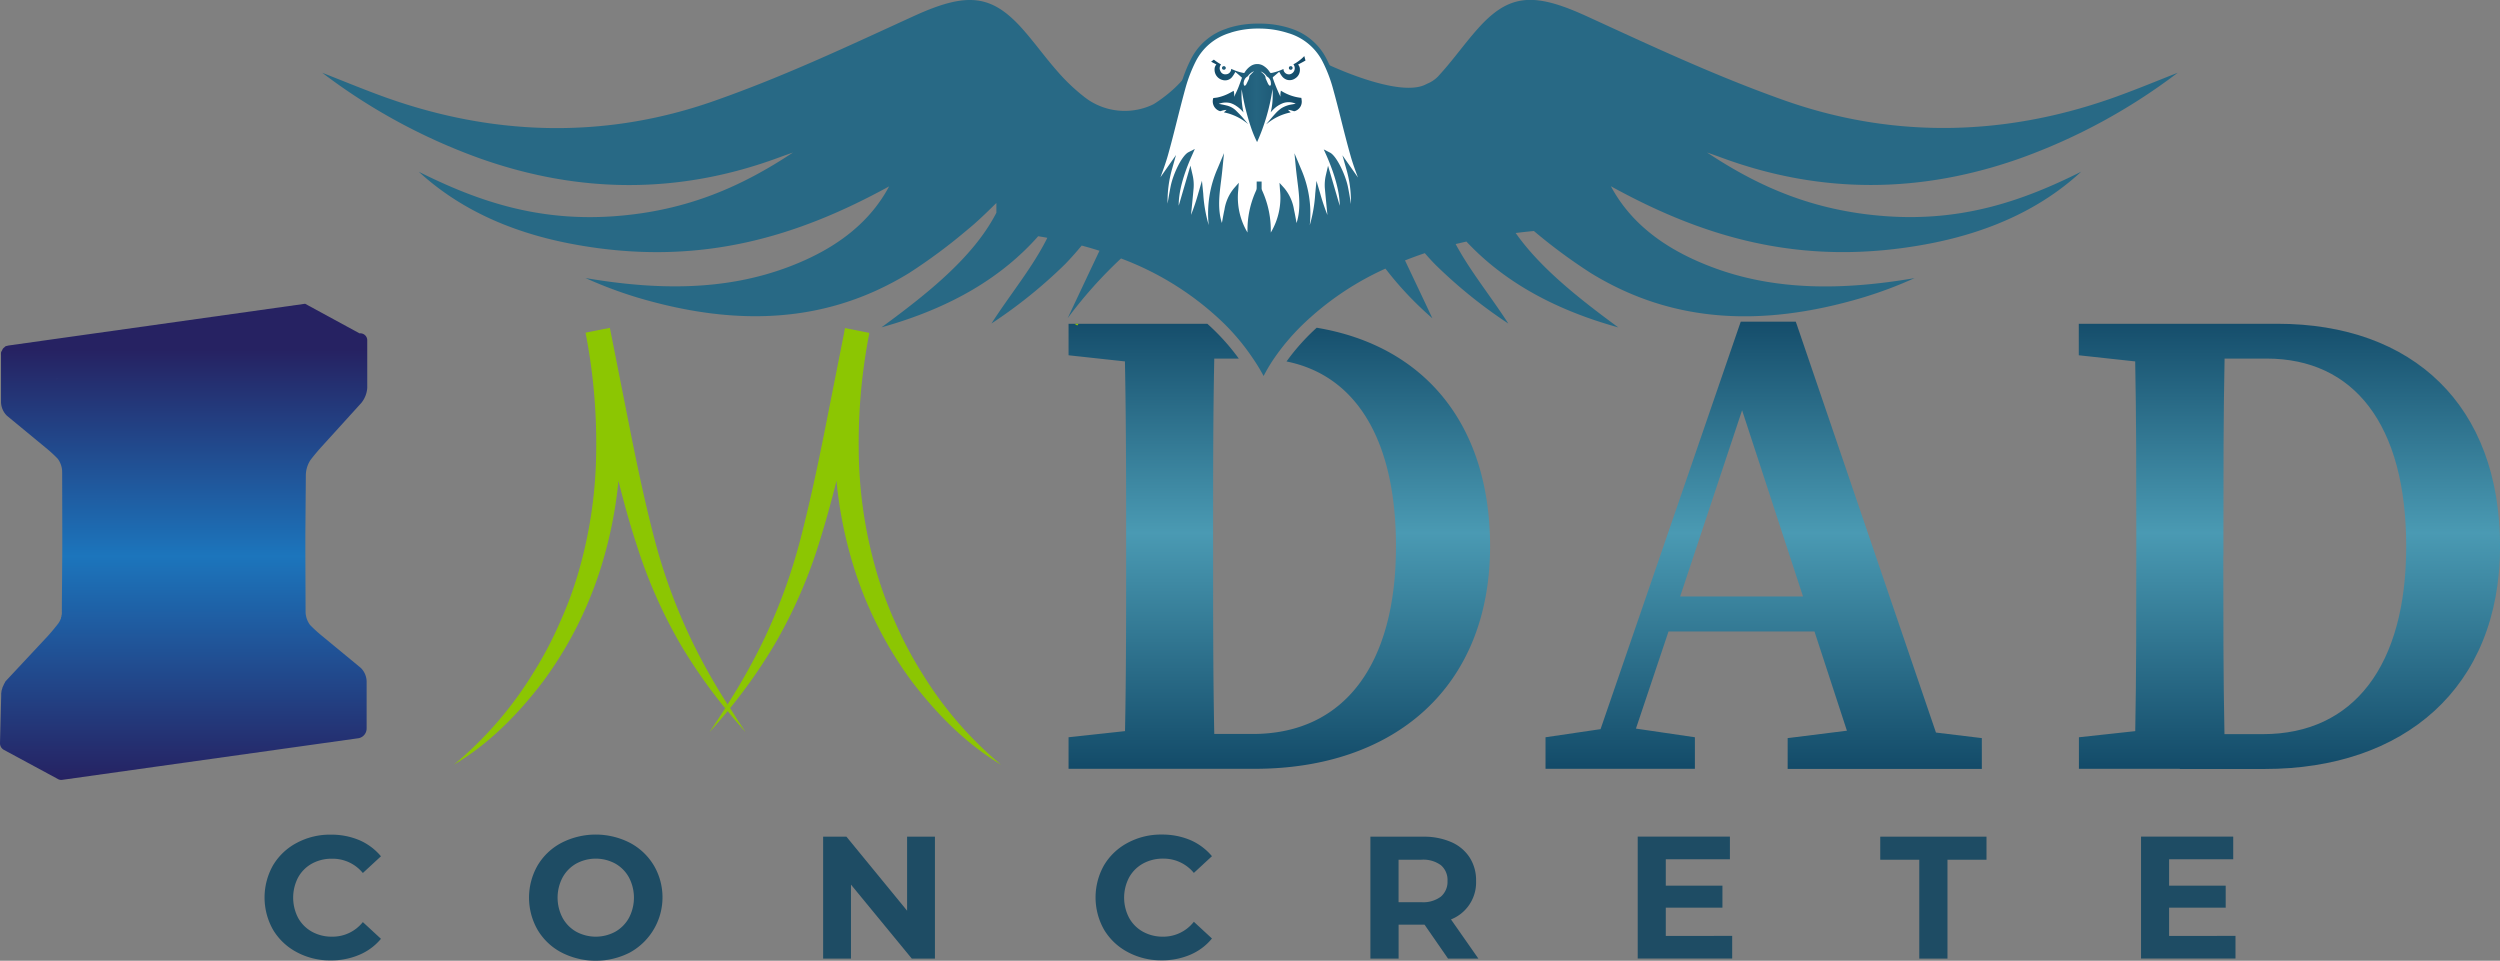 <svg xmlns="http://www.w3.org/2000/svg" xmlns:xlink="http://www.w3.org/1999/xlink" width="561.88" height="215.93" viewBox="0 0 561.88 215.93"><rect x="0" y="0" width="561.88" height="215.93" fill="#808080" stroke="none"/><defs><style>.cls-1{fill:none;}.cls-2{fill:url(#linear-gradient);}.cls-3{fill:url(#linear-gradient-2);}.cls-4{fill:url(#linear-gradient-3);}.cls-5{fill:url(#linear-gradient-4);}.cls-6{isolation:isolate;}.cls-7{clip-path:url(#clip-path);}.cls-8{clip-path:url(#clip-path-2);}.cls-9{clip-path:url(#clip-path-3);}.cls-10{clip-path:url(#clip-path-4);}.cls-11{fill:#1e4c64;}.cls-12{fill:#8cc602;}.cls-13{fill:#286985;}.cls-14{fill:#fff;}.cls-15{fill:url(#linear-gradient-5);}.cls-16{fill:url(#linear-gradient-6);}.cls-17{fill:url(#linear-gradient-7);}</style><linearGradient id="linear-gradient" x1="287.5" y1="69.18" x2="287.5" y2="174.6" gradientUnits="userSpaceOnUse"><stop offset="0" stop-color="#114866"/><stop offset="0.48" stop-color="#4a9ab3"/><stop offset="1" stop-color="#114866"/></linearGradient><linearGradient id="linear-gradient-2" x1="396.4" y1="69.18" x2="396.4" y2="174.6" xlink:href="#linear-gradient"/><linearGradient id="linear-gradient-3" x1="514.54" y1="69.18" x2="514.54" y2="174.6" xlink:href="#linear-gradient"/><linearGradient id="linear-gradient-4" x1="41.29" y1="78.62" x2="41.29" y2="175.25" gradientUnits="userSpaceOnUse"><stop offset="0" stop-color="#262262"/><stop offset="0.48" stop-color="#1c75bc"/><stop offset="1" stop-color="#262262"/></linearGradient><clipPath id="clip-path"><polygon class="cls-1" points="11.6 176.39 11.77 83.59 83.42 73.52 83.25 166.32 11.6 176.39"/></clipPath><clipPath id="clip-path-2"><path class="cls-1" d="M69.72,103.27a6.48,6.48,0,0,0-1,3.27L68.6,120c0,1.06,0,2.79,0,3.84l0,13.43a5.11,5.11,0,0,0,1,3A30.59,30.59,0,0,0,72,142.39l9.11,7.52a4.33,4.33,0,0,1,1.32,3l0,10.64a2.2,2.2,0,0,1-1.78,2.16L14,175.08a1.58,1.58,0,0,1-1.77-1.67l0-10.63a5.8,5.8,0,0,1,1.33-3.38l9.14-10.08c.73-.81,1.78-2.07,2.33-2.81a6.47,6.47,0,0,0,1-3.26l.1-13.46c0-1,0-2.77,0-3.83l-.06-13.43a5.11,5.11,0,0,0-1-3,29.24,29.24,0,0,0-2.33-2.16l-9.1-7.5a4.44,4.44,0,0,1-1.32-3l0-10.63a2.23,2.23,0,0,1,1.78-2.17l66.63-9.36a1.57,1.57,0,0,1,1.77,1.67l0,10.63a5.88,5.88,0,0,1-1.33,3.39L72,100.46c-.72.81-1.77,2.07-2.32,2.81"/></clipPath><clipPath id="clip-path-3"><path class="cls-1" d="M80.76,74.71,14.13,84.07a2.23,2.23,0,0,0-1.78,2.17l0,10.63a4.44,4.44,0,0,0,1.32,3l9.1,7.5a29.24,29.24,0,0,1,2.33,2.16,5.11,5.11,0,0,1,1,3L26.14,126c0,1.06,0,2.78,0,3.83L26,143.25a6.47,6.47,0,0,1-1,3.26c-.55.74-1.6,2-2.33,2.81L13.54,159.4a5.8,5.8,0,0,0-1.33,3.38l0,10.63A1.58,1.58,0,0,0,14,175.08l66.63-9.37a2.2,2.2,0,0,0,1.78-2.16l0-10.64a4.33,4.33,0,0,0-1.32-3L72,142.39a30.59,30.59,0,0,1-2.31-2.15,5.11,5.11,0,0,1-1-3l0-13.43c0-1,0-2.78,0-3.84l.1-13.45a6.48,6.48,0,0,1,1-3.27c.55-.74,1.6-2,2.32-2.81L81.18,90.4A5.88,5.88,0,0,0,82.51,87l0-10.63a1.57,1.57,0,0,0-1.77-1.67"/></clipPath><clipPath id="clip-path-4"><polyline class="cls-1" points="83.25 166.32 11.6 176.39 11.77 83.59 83.42 73.52 83.25 166.32"/></clipPath><linearGradient id="linear-gradient-5" x1="272.2" y1="22.21" x2="293.44" y2="22.21" gradientUnits="userSpaceOnUse"><stop offset="0" stop-color="#114866"/><stop offset="0.48" stop-color="#256581"/><stop offset="1" stop-color="#114866"/></linearGradient><linearGradient id="linear-gradient-6" x1="274.66" y1="15.27" x2="275.49" y2="15.27" xlink:href="#linear-gradient-5"/><linearGradient id="linear-gradient-7" x1="289.68" y1="15.27" x2="290.51" y2="15.27" xlink:href="#linear-gradient-5"/></defs><g id="Layer_2" data-name="Layer 2"><g id="Layer_1-2" data-name="Layer 1"><path class="cls-2" d="M295.93,73.66a48.43,48.43,0,0,0-6.78,7.58c15.5,3.12,24.6,17.42,24.6,41.57,0,26.78-11.8,42.15-32.2,42.15h-8.64c-.26-13-.26-26.19-.26-40.11v-5.34c0-13.14,0-26.17.26-38.92h5.51a49.51,49.51,0,0,0-7.07-7.82H240.16v7.08l12.67,1.38c.25,12.75.27,25.57.27,38.28v5.39c0,13.85,0,26.83-.25,39.42l-12.69,1.38v7.09H282c31.13,0,52.9-18.07,52.9-50.08C334.85,95.1,319.92,77.66,295.93,73.66Z"/><path class="cls-3" d="M367.73,163.76l-2.22-.32h-2.85l-2.89.43-12.41,1.83v7.09h33.57V165.7Zm67.38.88L403.82,72.91l-.22-.62H391.24l-.51,1.47-31,90.11-3.06,8.92h8l3-9L375,141.93l2.62-7.88,13.92-41.84,13.69,41.84,2.58,7.88,7.28,22.27,2.8,8.59h20ZM415,134.05h-40.7l-2.47,7.88h46.08Zm20.09,30.59-8.69-1h-6.61l-4.72.59-13.29,1.66v6.93h43.64v-6.93Z"/><path class="cls-4" d="M467.21,72.77v7.08l12.68,1.38,8.08.88h1.95V72.77ZM488,163.44l-8.07.88-12.69,1.38v7.09h22.71v-9.35Zm11.72-38.59v-5.34c0-13.14,0-26.17.26-38.92q.07-3.93.19-7.82H479.69q.12,4.23.2,8.46c.25,12.75.25,25.57.25,38.28v5.39c0,13.84,0,26.83-.24,39.42q-.09,4.26-.21,8.47h20.45c-.07-2.61-.13-5.21-.19-7.83C499.69,152,499.69,138.77,499.69,124.85Zm12.16-52.08H489.92v7.82H509.4c19.59,0,31.4,14.73,31.4,42.22C540.8,149.59,529,165,508.59,165H489.92v7.83H509c31.14,0,52.89-18.07,52.89-50.08C561.88,91.05,542.26,72.77,511.85,72.77Z"/><path class="cls-5" d="M80.8,74.92,68.57,68.27,2,77.64H2a1.87,1.87,0,0,0-.32.08.32.32,0,0,1-.09,0l-.11.05-.1,0a.47.47,0,0,1-.12.07l-.07,0L1,78.07l-.05,0,0,0-.19.18a.05.05,0,0,0,0,0s0,.05-.06.06a.39.39,0,0,1-.08.1l-.07.13a.1.1,0,0,0,0,.07l0,0A2.56,2.56,0,0,0,.33,79L.3,79h0a2.17,2.17,0,0,1-.07.24.59.59,0,0,0,0,.13,1.58,1.58,0,0,0,0,.38h0V90.44h0a4.43,4.43,0,0,0,1.33,3h0l9.09,7.5a29,29,0,0,1,2.32,2.16,5,5,0,0,1,1,3L14,119.51c0,1.07,0,2.79,0,3.84l-.1,13.45a3.71,3.71,0,0,1,0,.47l0,.16a1.88,1.88,0,0,1,0,.33c0,.06,0,.13,0,.19s0,.21-.08.32l0,.19c0,.11-.07.22-.11.33l0,.16c0,.06-.05.12-.07.17s-.07.15-.09.22-.06.11-.08.17l-.1.19c-.05.07-.08.14-.13.21l-.1.17-.22.27-.08.1-.17.23-.1.12c-.06.06-.11.14-.17.21l-.12.15a1.93,1.93,0,0,0-.17.21l-.12.14c-.07.08-.13.16-.2.23a1.47,1.47,0,0,1-.1.13,2.85,2.85,0,0,1-.23.26l-.08.09c-.09.11-.18.23-.28.33l-.3.34L1.36,153s0,0,0,0l-.12.16c-.05,0-.08.1-.13.16h0l0,.08-.24.39,0,.06a.91.91,0,0,1-.07.14l-.09.18-.11.25a1.67,1.67,0,0,1-.08.2l0,.07-.06.18-.06.19a2.68,2.68,0,0,0-.07.27.53.53,0,0,0,0,.18l-.06.28c0,.05,0,.1,0,.15s0,.26,0,.4L0,167a1.69,1.69,0,0,0,.83,1.51L13,175.08l0,0a1.48,1.48,0,0,0,1,.19l21.76-3.06,44.86-6.3a2.23,2.23,0,0,0,1.78-2.18l0-10.45v-.17a4.42,4.42,0,0,0-1.31-3L72,142.61l-.72-.62c-.59-.53-1.22-1.13-1.6-1.54a5.06,5.06,0,0,1-1-3L68.63,124c0-1.06,0-2.78,0-3.84l.11-13.45a6.4,6.4,0,0,1,1-3.26c.55-.75,1.6-2,2.32-2.81l9.14-10.07a6,6,0,0,0,1.34-3.39l0-9.72v-.91A1.57,1.57,0,0,0,80.8,74.92ZM25.73,145.27a.43.43,0,0,0,.06-.17h0A.67.67,0,0,1,25.73,145.27Zm.35-33.09a3.64,3.64,0,0,1,.05.56h0A5.48,5.48,0,0,0,26.08,112.18ZM12.53,85.7a.14.14,0,0,0,0,.07l0-.08Zm.2-.41h0a1.7,1.7,0,0,1,.15-.22C12.84,85.14,12.78,85.21,12.73,85.29Z"/><path class="cls-11" d="M74.66,210.52a9.17,9.17,0,0,1-4.54-1.11A7.93,7.93,0,0,1,67,206.29a9.84,9.84,0,0,1,0-9.08,7.93,7.93,0,0,1,3.12-3.12A9.17,9.17,0,0,1,74.66,193a8.75,8.75,0,0,1,6.89,3.21l4.07-3.76a13.13,13.13,0,0,0-4.83-3.61,16.12,16.12,0,0,0-6.44-1.25,15.78,15.78,0,0,0-7.62,1.83,13.57,13.57,0,0,0-5.33,5,14.7,14.7,0,0,0,0,14.6,13.57,13.57,0,0,0,5.33,5,15.67,15.67,0,0,0,7.57,1.83,16.06,16.06,0,0,0,6.47-1.26A12.69,12.69,0,0,0,85.62,211l-4.07-3.76A8.7,8.7,0,0,1,74.66,210.52Z"/><path class="cls-11" d="M146.94,194.49a13.73,13.73,0,0,0-5.37-5.07,16.87,16.87,0,0,0-15.36,0,13.53,13.53,0,0,0-5.37,5.07,14.55,14.55,0,0,0,0,14.52,13.53,13.53,0,0,0,5.37,5.07,16.87,16.87,0,0,0,15.36,0,14.16,14.16,0,0,0,5.37-19.59Zm-5.58,11.8a8,8,0,0,1-3.08,3.12,9.2,9.2,0,0,1-8.76,0,8,8,0,0,1-3.08-3.12,9.76,9.76,0,0,1,0-9.08,8,8,0,0,1,3.08-3.12,9.2,9.2,0,0,1,8.76,0,8,8,0,0,1,3.08,3.12,9.76,9.76,0,0,1,0,9.08Z"/><path class="cls-11" d="M203.87,188.05v16.63l-13.63-16.63H185v27.4h6.26V198.82l13.67,16.63h5.2v-27.4Z"/><path class="cls-11" d="M261.43,210.52a9.17,9.17,0,0,1-4.54-1.11,7.93,7.93,0,0,1-3.12-3.12,9.76,9.76,0,0,1,0-9.08,7.93,7.93,0,0,1,3.12-3.12,9.17,9.17,0,0,1,4.54-1.11,8.75,8.75,0,0,1,6.89,3.21l4.07-3.76a13.13,13.13,0,0,0-4.83-3.61,16.12,16.12,0,0,0-6.44-1.25,15.75,15.75,0,0,0-7.62,1.83,13.57,13.57,0,0,0-5.33,5,14.7,14.7,0,0,0,0,14.6,13.57,13.57,0,0,0,5.33,5,15.67,15.67,0,0,0,7.57,1.83,16.06,16.06,0,0,0,6.47-1.26,12.77,12.77,0,0,0,4.85-3.64l-4.07-3.76A8.7,8.7,0,0,1,261.43,210.52Z"/><path class="cls-11" d="M326.11,206.64a8.92,8.92,0,0,0,5.64-8.65,9.41,9.41,0,0,0-1.45-5.28,9.29,9.29,0,0,0-4.13-3.45,15.23,15.23,0,0,0-6.32-1.21H308v27.4h6.34v-7.63h5.83l5.28,7.63h6.82Zm-2.27-5.12a6.61,6.61,0,0,1-4.34,1.25h-5.17v-9.55h5.17a6.66,6.66,0,0,1,4.34,1.23,4.34,4.34,0,0,1,1.49,3.54A4.39,4.39,0,0,1,323.84,201.52Z"/><path class="cls-11" d="M374.39,210.36V204h12.73v-4.94H374.39v-5.94H388.8v-5.09H368.08v27.4h21.23v-5.09Z"/><path class="cls-11" d="M422.59,188.05v5.17h8.77v22.23h6.34V193.22h8.77v-5.17Z"/><path class="cls-11" d="M487.51,210.36V204h12.72v-4.94H487.51v-5.94h14.41v-5.09H481.2v27.4h21.23v-5.09Z"/><path class="cls-12" d="M241.48,72.77h.93l-.29.39Z"/><path class="cls-13" d="M424,48.6c-17-1.19-29.37-7.06-40.34-14.33,1.05.37,2.13.74,3.17,1.13,22.37,8.27,44.8,8.14,67.28.16a132.19,132.19,0,0,0,35.34-19.21c-4.26,1.67-8.45,3.41-12.78,5-24.85,9.22-50.6,10.1-75.79,1.15-15.6-5.54-30-12.32-44.39-18.91-11.8-5.38-17.34-5-24.35,2.86-2.8,3.14-5.1,6.4-7.87,9.54l-1.07,1.2a7.24,7.24,0,0,1-2.4,1.61l-.27.13c-6.16,3.31-22.72-4.73-22.72-4.73s-28-7.89-28.87-2.36c-.94,6.39-9.69,11.59-9.69,11.59h0a14.74,14.74,0,0,1-14.67-1c-.29-.2-.57-.41-.86-.63A42.46,42.46,0,0,1,237.63,16c-2.77-3.14-5.07-6.4-7.86-9.54-7-7.83-12.55-8.24-24.36-2.86C191,10.19,176.62,17,161,22.51c-25.2,9-50.94,8.07-75.79-1.15-4.33-1.6-8.52-3.34-12.78-5a132.34,132.34,0,0,0,35.34,19.21c22.49,8,44.91,8.11,67.28-.16,1.05-.39,2.11-.76,3.18-1.13-11,7.27-23.39,13.14-40.35,14.33-17.53,1.23-31.12-3.7-43.75-10,8.34,7.65,19.46,13.37,34.28,16.19,28.85,5.49,51.16-1.82,71.42-12.91C195.77,49.5,188.63,55.7,177.2,60c-14.35,5.42-29.7,5.21-45.61,2.49a95.21,95.21,0,0,0,11.5,4.33c23.67,7.08,43.64,5.36,61.27-5.48a124.76,124.76,0,0,0,13-9.65c2.39-1.94,4.46-4,6.58-6.07v2.19c-5,9.73-15,17.85-25.82,25.76,16.25-4.54,27.4-11.65,35.22-20.48.7.12,1.38.23,2.05.36-3.25,6.58-8.41,12.78-12.55,19.25A108.81,108.81,0,0,0,239.4,59.35c1.32-1.36,2.54-2.75,3.71-4.16,1.38.37,2.73.76,4,1.17-2.42,5.11-4.82,10.19-7.16,15.17a98.88,98.88,0,0,1,12-13.44,66.69,66.69,0,0,1,23.21,14.68,50.28,50.28,0,0,1,6.46,7.82A40.28,40.28,0,0,1,284,84.51h0a36.43,36.43,0,0,1,2.2-3.73,50,50,0,0,1,6.34-7.59,65.91,65.91,0,0,1,18.84-12.82,76.4,76.4,0,0,0,10.54,11.16c-2-4.29-4.08-8.64-6.14-13,1.43-.57,2.89-1.11,4.45-1.63.73.84,1.48,1.67,2.27,2.48A108.81,108.81,0,0,0,339,72.72c-3.85-6-8.58-11.79-11.84-17.87l2.42-.56c7.75,8.28,18.63,15,34.14,19.3-9.06-6.65-17.61-13.45-23.07-21.22,1.33-.17,2.7-.32,4.1-.45a121.64,121.64,0,0,0,12.77,9.44c17.63,10.84,37.6,12.56,61.27,5.48a94.59,94.59,0,0,0,11.5-4.33C414.39,65.23,399,65.44,384.69,60c-11.43-4.32-18.57-10.52-22.64-18.14C382.3,53,404.61,60.28,433.46,54.79c14.82-2.82,26-8.54,34.28-16.19C455.11,44.9,441.53,49.83,424,48.6ZM225.62,44.09h0a.08.08,0,0,0,0,0S225.62,44.08,225.62,44.09Z"/><path class="cls-14" d="M307.11,43.37c-1-2.86-2.21-5.67-3-8.58-1.43-5-2.55-10.08-3.95-15.09a33,33,0,0,0-2.41-6.24,13.13,13.13,0,0,0-8-6.59v0a23.44,23.44,0,0,0-13.48,0v0a13.13,13.13,0,0,0-8,6.59,32.34,32.34,0,0,0-2.41,6.24c-1.4,5-2.53,10.09-4,15.09-.83,2.91-2,5.72-3,8.58l.06.12,3.91-5.61a26.76,26.76,0,0,0-.55,12.27c.45-2.77.79-5.52,1.36-8.22.6-2.86,2.5-6.58,3.67-7.18-2.66,6-3.61,10.93-2.62,14.06l2.74-9.36a9.27,9.27,0,0,1,.22,2.89c-.27,3-.59,6-.88,8.93a31.64,31.64,0,0,0,3.05-7.7c.57,5.79,1.18,8.08,2.88,10a24.41,24.41,0,0,1,1.39-15.53c-.47,4.68-1.65,9.39.61,13.94.4-1.58.6-3.19.95-4.76a9.24,9.24,0,0,1,2.05-4.58A15.71,15.71,0,0,0,280.92,54c0-.47,0-.62,0-.77a21.54,21.54,0,0,1,1.87-10.2,2.23,2.23,0,0,0,.18-.88c0-.46,0-.92,0-1.38,0,.46,0,.92,0,1.38a2.07,2.07,0,0,0,.18.88,21.42,21.42,0,0,1,1.86,10.2c0,.15,0,.3,0,.77a15.76,15.76,0,0,0,3.17-11.36,9.31,9.31,0,0,1,2,4.58c.36,1.57.56,3.18,1,4.76,2.26-4.55,1.08-9.26.61-13.94a24.41,24.41,0,0,1,1.39,15.53c1.69-2,2.31-4.24,2.88-10a31.64,31.64,0,0,0,3,7.7c-.29-2.91-.62-5.91-.88-8.93a9,9,0,0,1,.21-2.89c.91,3.07,1.81,6.14,2.75,9.36,1-3.13,0-8.08-2.62-14.06,1.17.6,3.07,4.32,3.67,7.18.56,2.7.91,5.45,1.35,8.22a26.76,26.76,0,0,0-.54-12.27l3.91,5.61Z"/><path class="cls-13" d="M292.22,55.68l.52-2.21a23.63,23.63,0,0,0,.4-9,15.25,15.25,0,0,1-1.36,7.83l-.67,1.36-.37-1.47c-.23-.9-.39-1.81-.55-2.69-.13-.7-.26-1.39-.41-2.08a12.66,12.66,0,0,0-.88-2.81,15.83,15.83,0,0,1-3.35,9.8l-.93,1.22-.09-2c0-.19,0-.3,0-.4A21.27,21.27,0,0,0,283,44a21.57,21.57,0,0,0-1.5,9.25,2.76,2.76,0,0,1,0,.39l-.1,2-.93-1.22a15.88,15.88,0,0,1-3.34-9.8,12.66,12.66,0,0,0-.88,2.81c-.16.69-.28,1.39-.41,2.09-.16.88-.32,1.78-.55,2.68l-.37,1.47-.67-1.36a15.15,15.15,0,0,1-1.36-7.83,23.62,23.62,0,0,0,.4,9l.52,2.21L272.33,54c-1.46-1.68-2.18-3.58-2.71-7.67a25.09,25.09,0,0,1-2.32,5.26L266,53.64l.49-4.88c.21-2,.41-4,.6-6l-2.35,8L264.2,49c-.67-2.11-.51-5,.44-8.41a12.43,12.43,0,0,0-.4,1.47c-.39,1.86-.68,3.79-1,5.66l-.39,2.54-.52,3.18-.59-3.17a27.5,27.5,0,0,1-.08-9.7l-2.81,4-.53-1.06,0-.34c.32-.89.65-1.77,1-2.66.72-1.91,1.48-3.9,2-5.88.74-2.6,1.41-5.26,2.06-7.84.6-2.38,1.22-4.84,1.89-7.25a32.81,32.81,0,0,1,2.45-6.35,13.68,13.68,0,0,1,7.86-6.72h0l.42-.16a21.75,21.75,0,0,1,6.92-1,22.1,22.1,0,0,1,6.91,1l.45.15v0a13.6,13.6,0,0,1,7.83,6.71,32.42,32.42,0,0,1,2.46,6.35c.67,2.41,1.29,4.87,1.89,7.25.65,2.58,1.32,5.24,2.06,7.84.56,2,1.31,4,2,5.88.34.89.67,1.77,1,2.66l.08.23-.11.22-.43-.23h0l.41.27-.42.83-.56-.71-2.27-3.25a27.27,27.27,0,0,1-.09,9.7l-.58,3.17-.52-3.18c-.14-.86-.26-1.71-.39-2.55-.28-1.87-.57-3.79-1-5.65-.1-.47-.24-1-.4-1.47.95,3.45,1.1,6.3.43,8.41l-.55,1.74-2.35-8c.19,2,.39,4.06.6,6.06l.49,4.86-1.28-2.08a25.09,25.09,0,0,1-2.32-5.26c-.54,4.09-1.25,6-2.71,7.67Zm-13.8-14.6-.12,1.63a15.37,15.37,0,0,0,2.08,9.55,21.21,21.21,0,0,1,1.94-9.45,1.57,1.57,0,0,0,.12-.63c0-.4,0-.79,0-1.19V40.8h1.11V41c0,.4,0,.79,0,1.19a1.41,1.41,0,0,0,.12.63,21.48,21.48,0,0,1,1.94,9.45,15.3,15.3,0,0,0,2.07-9.55l-.11-1.63,1.09,1.21a10,10,0,0,1,2.17,4.84c.16.71.29,1.42.42,2.14l.15.85c1-3.09.6-6.24.18-9.55-.1-.81-.2-1.63-.29-2.44l-.36-3.7,1.44,3.43a25,25,0,0,1,2,12.74,31.71,31.71,0,0,0,1.23-7.08l.28-2.88.82,2.77a46.94,46.94,0,0,0,1.64,4.9c-.19-2-.39-3.93-.57-5.92a9.79,9.79,0,0,1,.23-3.07l.48-2.08,2.63,9c0-2.89-1-6.76-2.95-11.23l-.65-1.44,1.41.72c1.44.73,3.38,4.77,4,7.56.27,1.32.5,2.66.7,4a25.84,25.84,0,0,0-1-7.76l-.91-3.2,3.5,5c-.61-1.6-1.2-3.24-1.67-4.9-.74-2.61-1.42-5.28-2.07-7.87-.59-2.37-1.21-4.82-1.88-7.22a31.79,31.79,0,0,0-2.37-6.14,12.66,12.66,0,0,0-7.63-6.31l-.45-.14h0A21,21,0,0,0,283,6.42a20.5,20.5,0,0,0-6.21.85l-.36.13a12.65,12.65,0,0,0-7.64,6.31,32.87,32.87,0,0,0-2.37,6.14c-.66,2.4-1.28,4.85-1.88,7.22-.65,2.59-1.32,5.26-2.06,7.87-.47,1.66-1.07,3.3-1.67,4.9l3.5-5L263.42,38a26.17,26.17,0,0,0-1,7.76c.21-1.33.44-2.66.71-4,.59-2.79,2.53-6.83,4-7.56l1.41-.72L267.87,35c-2,4.47-3,8.34-2.95,11.23l2.63-9,.48,2.08a9.79,9.79,0,0,1,.23,3.07c-.18,2-.38,4-.58,5.92a44.77,44.77,0,0,0,1.65-4.9l.81-2.78.29,2.89a31.71,31.71,0,0,0,1.23,7.08,25,25,0,0,1,2-12.74l1.44-3.43-.37,3.7c-.08.81-.18,1.63-.28,2.44-.42,3.31-.82,6.46.17,9.55.06-.28.11-.57.16-.85.13-.72.26-1.43.42-2.14a9.88,9.88,0,0,1,2.17-4.84Z"/><path class="cls-15" d="M292.48,22a10.59,10.59,0,0,1-4.59-1.62,4.15,4.15,0,0,0-.1,1.36l-.13-.27a36.16,36.16,0,0,1-1.56-3.83.29.29,0,0,1,.09-.39c.45-.37.88-.75,1.31-1.12.18.3.33.6.53.87a2.35,2.35,0,0,0,1.18.92,2.17,2.17,0,0,0,1.94-.34,2.2,2.2,0,0,0,1-2,1.53,1.53,0,0,0-.41-1.07c.57-.3,1.13-.59,1.67-.91l-.27-1-.14.15a9.51,9.51,0,0,1-2.16,1.63l-.15.08a1.39,1.39,0,0,1-.74,2.22,1.22,1.22,0,0,1-1.48-1l0-.17-.25.1a11.59,11.59,0,0,1-2.44.79c-.17,0-.28,0-.37-.15a4.33,4.33,0,0,0-1.3-1.36,2.63,2.63,0,0,0-3.08,0,4.44,4.44,0,0,0-1.28,1.38.22.22,0,0,1-.28.12,9.91,9.91,0,0,1-1.91-.55l-.85-.36a1.22,1.22,0,0,1-1.23,1.22A1.15,1.15,0,0,1,274.3,16a1.33,1.33,0,0,1,.13-1.51c-.29-.18-.59-.35-.88-.55a8.11,8.11,0,0,1-.73-.54l-.62.46c.39.22.79.42,1.19.63a1.57,1.57,0,0,0-.41,1.07A2.38,2.38,0,0,0,274.86,18a2,2,0,0,0,2.14-.8,7,7,0,0,0,.55-.86l.1-.18.72.62.68.6c.07.05.09.09.06.17-.28.74-.53,1.49-.83,2.22s-.6,1.34-.92,2a3.48,3.48,0,0,0-.09-1.36l-.78.43a10.45,10.45,0,0,1-2.85,1.07c-.27.05-.55.08-.82.11-.09,0-.14,0-.16.12a2.3,2.3,0,0,0,1.47,2.82.53.53,0,0,0,.28,0,3.91,3.91,0,0,1,1.27-.26l-.61.55a12,12,0,0,1,5.47,2.67l0,0c-.42-.51-.82-1-1.26-1.51s-1.06-1.13-1.61-1.67a4.57,4.57,0,0,0-2.08-1.05c-.54-.14-1.08-.23-1.62-.34l-.08,0,.31-.11.3-.08a4.27,4.27,0,0,1,2,0,4.65,4.65,0,0,1,1.38.67,6.9,6.9,0,0,1,1.6,1.45,18.34,18.34,0,0,1-.41-5.22,51.4,51.4,0,0,0,2.24,9,26.4,26.4,0,0,0,1.22,2.88A45,45,0,0,0,286,20a19.24,19.24,0,0,1,0,2.63,14.61,14.61,0,0,1-.41,2.61c.19-.2.35-.39.53-.57a6.24,6.24,0,0,1,2.33-1.52,3.89,3.89,0,0,1,2.14-.06,2.87,2.87,0,0,1,.62.22l-.85.16a6.31,6.31,0,0,0-2.39.87,8,8,0,0,0-1.27,1.12c-.69.75-1.34,1.54-2,2.32a.47.47,0,0,0-.08.14,12.09,12.09,0,0,1,5.47-2.66l-.63-.57c.23,0,.43.05.64.09l.68.2a.41.41,0,0,0,.22,0,2.22,2.22,0,0,0,1.55-2.44C292.54,22.34,292.5,22.17,292.48,22ZM281,16.87a.68.68,0,0,0-.24.56,1,1,0,0,1-.12.43c-.17.37-.35.73-.53,1.09a1,1,0,0,1-.21.25.19.19,0,0,1-.33-.1,1.36,1.36,0,0,1,0-.8,1.71,1.71,0,0,1,.83-1.13.32.32,0,0,0,.11-.12,2.93,2.93,0,0,1,1.24-1l.07,0C281.54,16.31,281.26,16.58,281,16.87Zm4.6,2.24c-.08.17-.2.21-.33.08a1.49,1.49,0,0,1-.28-.38c-.19-.39-.36-.8-.54-1.2,0-.67-.5-1-.93-1.39a1.56,1.56,0,0,0-.2-.16,2.71,2.71,0,0,1,1.32,1,.73.73,0,0,0,.2.19,1.65,1.65,0,0,1,.74,1,4.15,4.15,0,0,1,.07.7A.48.48,0,0,1,285.59,19.11Z"/><path class="cls-16" d="M275.49,15.28a.41.41,0,0,1-.43.4.39.39,0,0,1-.4-.41.4.4,0,0,1,.41-.41A.43.43,0,0,1,275.49,15.28Z"/><path class="cls-17" d="M290.51,15.28a.43.43,0,0,1-.44.41.4.4,0,0,1-.39-.4.41.41,0,0,1,.41-.43A.42.42,0,0,1,290.51,15.28Z"/><path class="cls-12" d="M137.33,74.82l-.22-1.12h0C137.19,74.07,137.27,74.44,137.33,74.82Z"/><path class="cls-12" d="M167.57,164.55c-1.38-1.54-2.74-3.1-4-4.7l-.54-.66.54-.88.54.88C165.21,161,166.38,162.76,167.57,164.55Z"/><path class="cls-12" d="M155.31,143.64a138.12,138.12,0,0,0,8.21,14.67l-.54.88a119.18,119.18,0,0,1-10-14.3,110.91,110.91,0,0,1-9.93-22.56c-1.55-4.71-2.85-9.48-4.05-14.26a96.34,96.34,0,0,1-4.31,20.63A86.6,86.6,0,0,1,122,153.24c-5.57,7.31-12.14,14-20,18.63a83.18,83.18,0,0,0,17.62-20.26,84.92,84.92,0,0,0,6.24-11.77,84,84,0,0,0,4.5-12.47A100.34,100.34,0,0,0,134,101.19a129.13,129.13,0,0,0-2.4-26.42l5.47-1.09v0l.22,1.12,4.5,22.72c1.59,7.93,3.26,15.82,5.29,23.57A126.67,126.67,0,0,0,155.31,143.64Z"/><path class="cls-12" d="M225,171.87c-7.85-4.67-14.41-11.32-20-18.63a86.6,86.6,0,0,1-12.71-24.54A95.84,95.84,0,0,1,188,108.06c-1.19,4.79-2.5,9.54-4,14.27a109.31,109.31,0,0,1-9.94,22.56,118,118,0,0,1-10,14.3l-.54-.88a138.12,138.12,0,0,0,8.21-14.67,126.67,126.67,0,0,0,8.19-22.53c2-7.75,3.7-15.64,5.29-23.57l4.56-23c0-.27.1-.54.15-.81h0v0l5.47,1.09A129.14,129.14,0,0,0,193,101.19a100.34,100.34,0,0,0,3.68,26.18,84,84,0,0,0,4.5,12.47,85,85,0,0,0,6.25,11.77A82.71,82.71,0,0,0,225,171.87Z"/><path class="cls-12" d="M164.06,159.19l-.54.66c-1.31,1.6-2.67,3.16-4.05,4.7,1.19-1.79,2.37-3.57,3.51-5.36l.54-.88Z"/></g></g></svg>